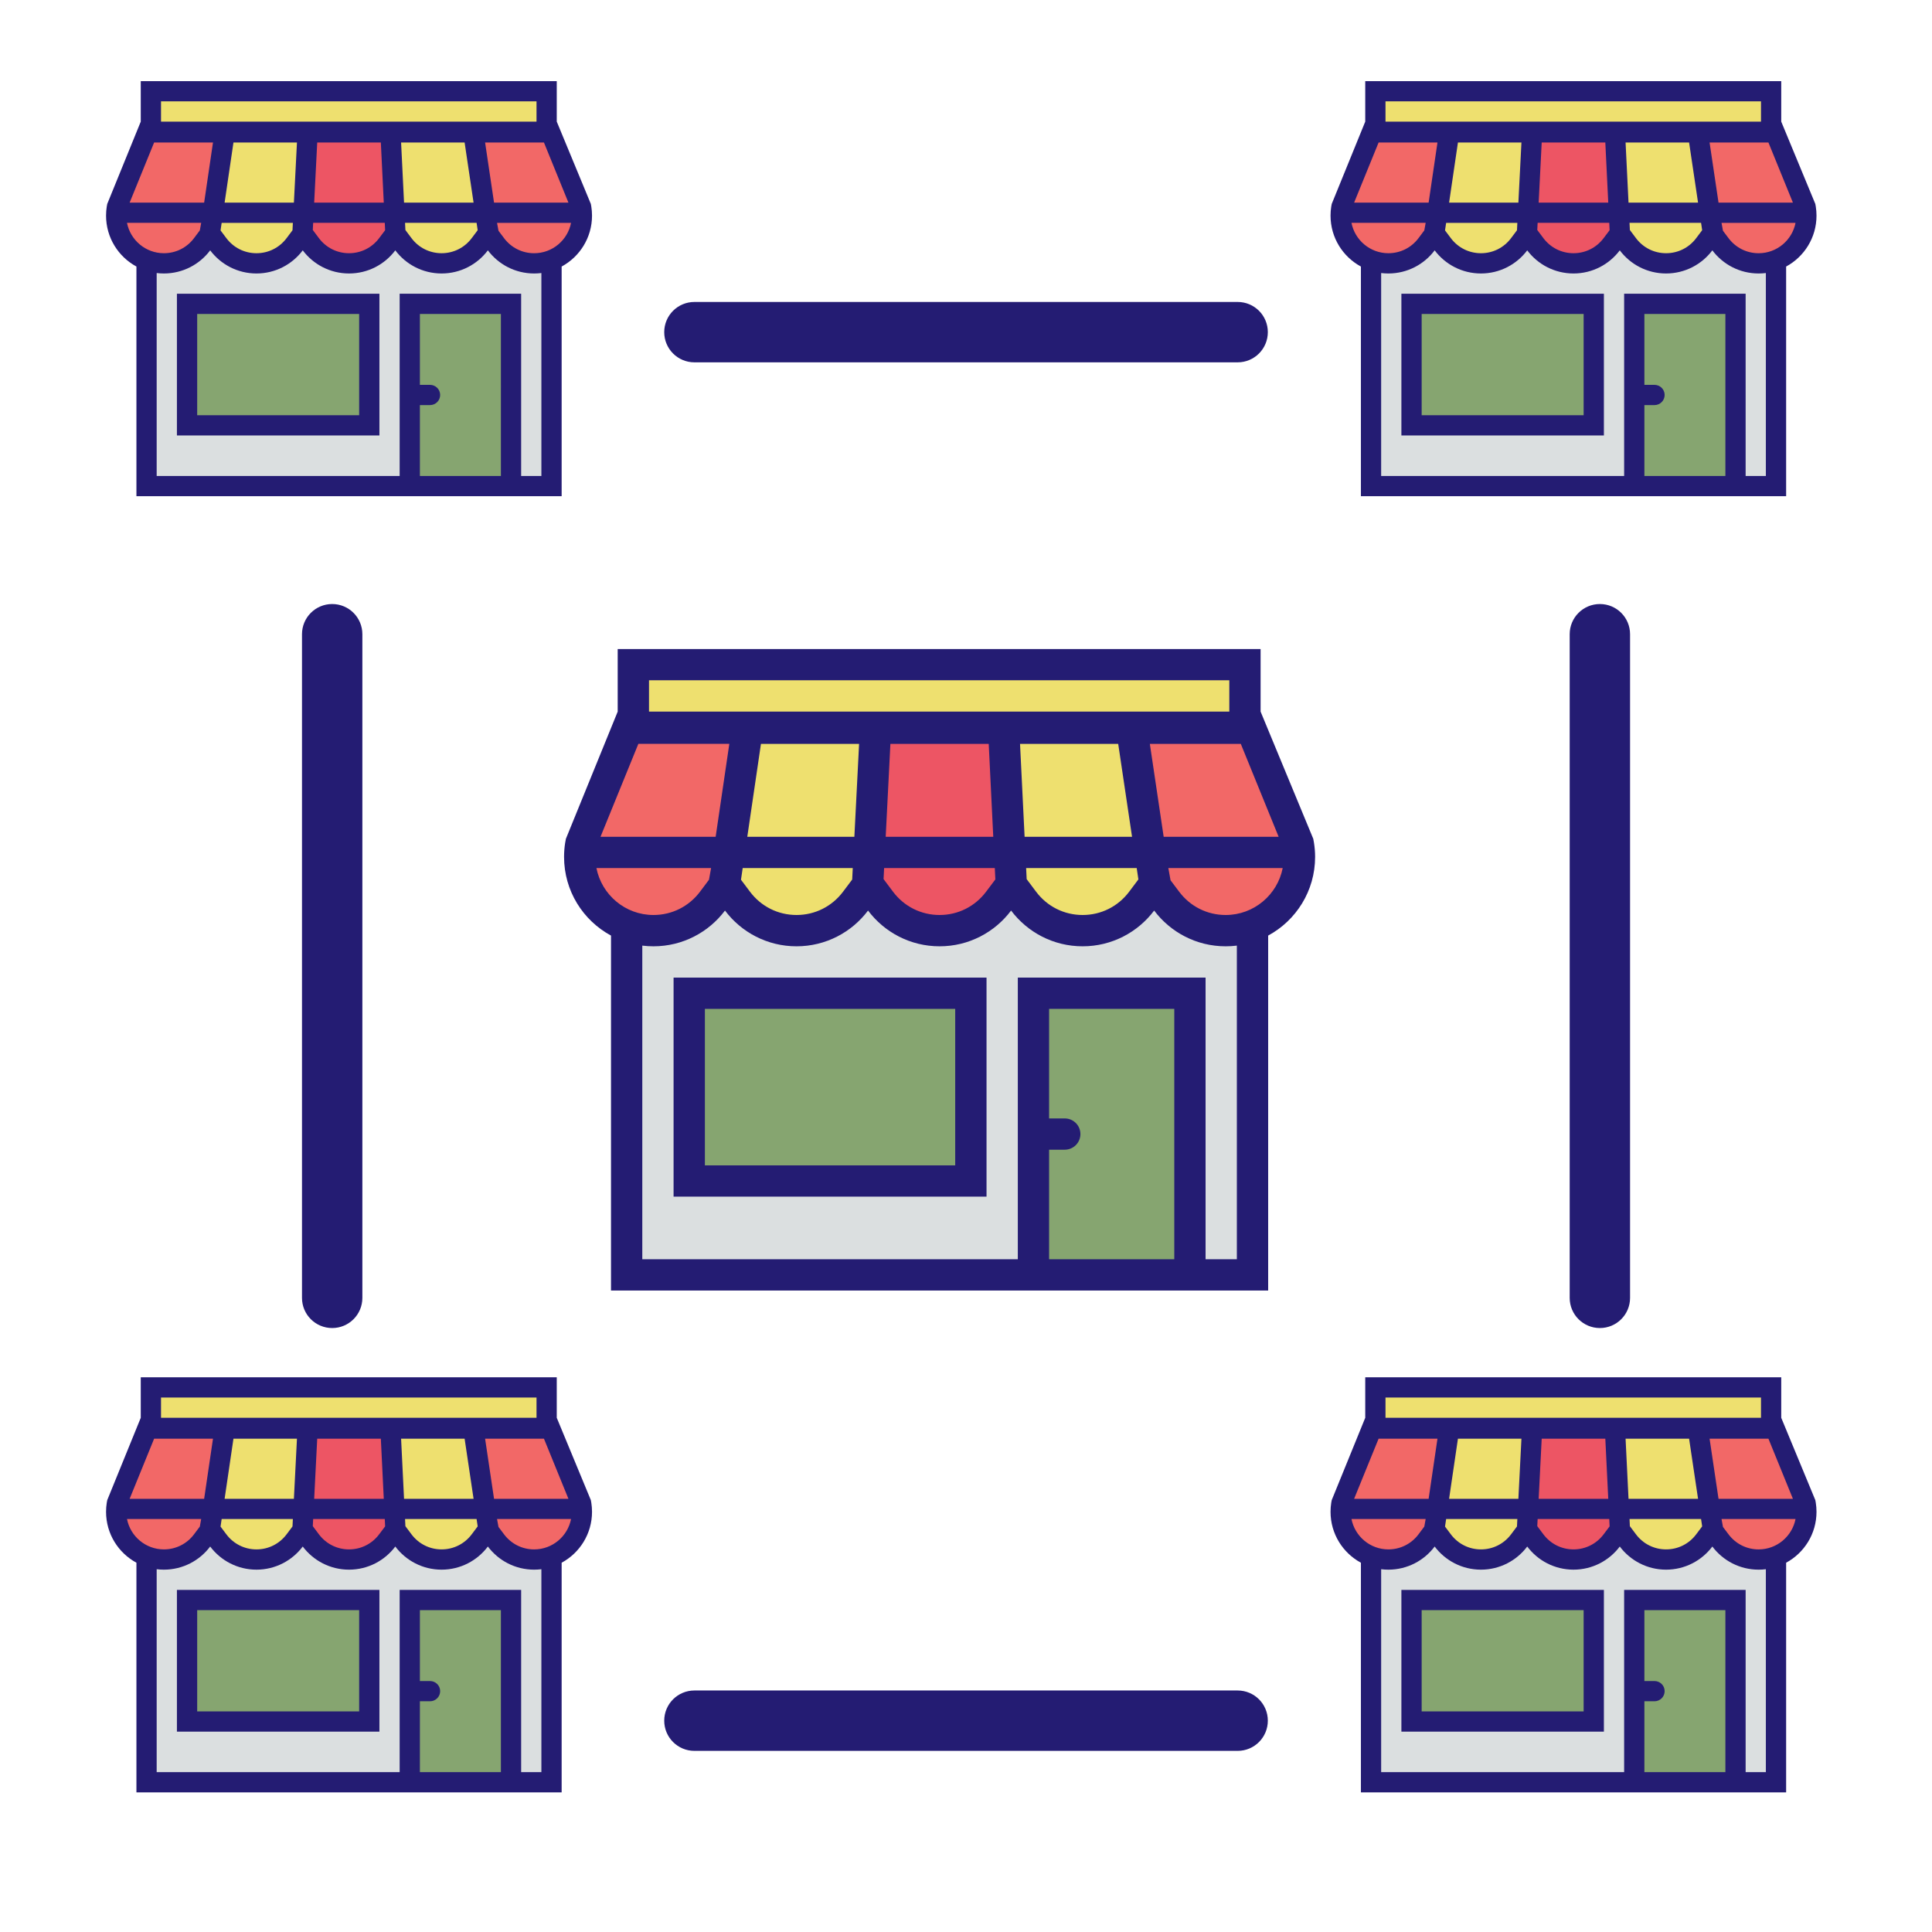<?xml version="1.0" encoding="iso-8859-1"?>
<!-- Generator: Adobe Illustrator 24.3.0, SVG Export Plug-In . SVG Version: 6.00 Build 0)  -->
<svg version="1.1" id="Layer_1" xmlns="http://www.w3.org/2000/svg" xmlns:xlink="http://www.w3.org/1999/xlink" x="0px" y="0px"
	 viewBox="0 0 512 512" style="enable-background:new 0 0 512 512;" xml:space="preserve">
<path style="fill:#241C73;" d="M423.984,351.945c-4.422,0-8-3.574-8-8V168.074c0-4.422,3.578-8,8-8c4.426,0,8,3.578,8,8v175.871
	C431.984,348.371,428.41,351.945,423.984,351.945z"/>
<path style="fill:#241C73;" d="M88.031,351.945c-4.422,0-8-3.574-8-8V168.074c0-4.422,3.578-8,8-8c4.426,0,8,3.578,8,8v175.871
	C96.031,348.371,92.457,351.945,88.031,351.945z"/>
<path style="fill:#241C73;" d="M327.989,96.023H184.027c-4.422,0-8-3.578-8-8c0-4.426,3.578-8,8-8h143.962c4.426,0,8,3.574,8,8
	C335.988,92.445,332.414,96.023,327.989,96.023z"/>
<path style="fill:#241C73;" d="M327.989,463.998H184.027c-4.422,0-8-3.578-8-8c0-4.426,3.578-8,8-8h143.962c4.426,0,8,3.574,8,8
	C335.988,460.42,332.414,463.998,327.989,463.998z"/>
<g>
	<rect x="38.671" y="59.395" style="fill:#DBDFE0;" width="106.4" height="70.304"/>
	<polygon style="fill:#F26867;" points="39.174,34.875 36.533,43.046 31.377,58.264 34.647,67.067 47.601,68.199 55.524,60.15 
		58.036,34.831 	"/>
	<polygon style="fill:#EEE06F;" points="59.635,34.831 55.524,60.15 62.485,69.123 71.013,70.129 79.255,62.748 81.747,34.831 	"/>
	<polygon style="fill:#ED5564;" points="103.403,36.085 82.443,36.085 79.739,57.352 84.789,66.772 95.522,68.199 103.403,64.092 
		104.409,56.208 	"/>
	<polygon style="fill:#EEE06F;" points="126.21,34.831 103.403,36.085 105.246,59.226 110.446,68.199 121.513,69.123 
		127.216,64.257 128.222,58.22 	"/>
	<polygon style="fill:#F26867;" points="146.333,34.831 127.338,36.085 128.222,48.768 130.168,63.734 137.085,69.394 
		146.333,68.765 152.491,65.244 153.875,53.673 	"/>
	<rect x="41.524" y="22.505" style="fill:#EEE06F;" width="101.955" height="12.325"/>
	<g>
		<rect x="48.901" y="80.19" style="fill:#86a570;" width="48.126" height="32.363"/>
		<rect x="108.43" y="80.19" style="fill:#86a570;" width="28.006" height="48.629"/>
	</g>
	<path style="fill:#241C73;" d="M156.705,54.75l-0.087-0.487c-0.016-0.071-0.024-0.149-0.039-0.22l-9.032-21.813V21.5H37.303v10.73
		l-8.882,21.813c-0.02,0.087-0.031,0.173-0.047,0.256l-0.083,0.452c-0.122,0.778-0.185,1.58-0.185,2.393
		c0,5.833,3.254,10.903,8.049,13.493V131.5h112.688V70.636c4.791-2.59,8.049-7.66,8.049-13.493
		C156.893,56.33,156.826,55.528,156.705,54.75z M150.64,53.697h-19.714l-2.37-15.933h15.595L150.64,53.697z M42.672,26.861h99.51
		v5.369h-99.51V26.861z M126.3,59.057l0.291,1.949l-1.588,2.114c-1.902,2.531-4.811,3.985-7.974,3.985
		c-3.164,0-6.072-1.454-7.974-3.985l-1.619-2.162l-0.094-1.902H126.3z M107.077,53.697l-0.782-15.933h16.833l2.374,15.933H107.077z
		 M101.968,59.057l0.094,1.949l-1.592,2.114c-1.902,2.531-4.811,3.985-7.971,3.985c-3.168,0-6.072-1.454-7.978-3.985l-1.627-2.174
		l0.094-1.891L101.968,59.057L101.968,59.057z M83.26,53.697l0.806-15.933h16.861l0.778,15.933H83.26z M59.525,53.697l2.343-15.933
		h16.829l-0.81,15.933H59.525z M77.612,59.057l-0.098,1.969l-1.572,2.095c-1.906,2.531-4.811,3.985-7.974,3.985
		s-6.068-1.454-7.974-3.985l-1.548-2.063l0.295-2H77.612z M40.845,37.763h15.599l-2.342,15.933H34.356L40.845,37.763z
		 M33.656,59.057h19.659l-0.358,2l-1.545,2.063c-1.906,2.531-4.811,3.985-7.978,3.985C38.597,67.107,34.552,63.64,33.656,59.057z
		 M132.746,126.139h-21.467v-18.787h2.684c1.482,0,2.684-1.199,2.684-2.68s-1.203-2.68-2.684-2.68h-2.684V83.205h21.467V126.139z
		 M143.475,126.139h-5.365V77.844h-32.197v48.295H41.521V72.357c0.625,0.078,1.27,0.118,1.914,0.118
		c5.015,0,9.472-2.409,12.266-6.131c2.798,3.722,7.251,6.131,12.266,6.131s9.468-2.409,12.266-6.131
		c2.794,3.722,7.251,6.131,12.266,6.131c5.015,0,9.464-2.409,12.262-6.131c2.798,3.722,7.251,6.131,12.266,6.131
		c5.015,0,9.468-2.409,12.266-6.131c2.798,3.722,7.247,6.131,12.262,6.131c0.652,0,1.289-0.039,1.918-0.118V126.139z
		 M141.557,67.107c-3.16,0-6.068-1.454-7.971-3.985l-1.482-1.969l-0.381-2.095h19.612C150.44,63.64,146.399,67.107,141.557,67.107z"
		/>
	<path style="fill:#241C73;" d="M46.885,115.401h53.664V77.844H46.885V115.401z M52.254,83.205H95.18v26.836H52.254V83.205z"/>
</g>
<g>
	<rect x="38.671" y="402.895" style="fill:#DBDFE0;" width="106.4" height="70.304"/>
	<polygon style="fill:#F26867;" points="39.174,378.375 36.533,386.546 31.377,401.764 34.647,410.567 47.601,411.699 
		55.524,403.65 58.036,378.331 	"/>
	<polygon style="fill:#EEE06F;" points="59.635,378.331 55.524,403.65 62.485,412.623 71.013,413.629 79.255,406.248 
		81.747,378.331 	"/>
	<polygon style="fill:#ED5564;" points="103.403,379.585 82.443,379.585 79.739,400.852 84.789,410.272 95.522,411.699 
		103.403,407.592 104.409,399.708 	"/>
	<polygon style="fill:#EEE06F;" points="126.21,378.331 103.403,379.585 105.246,402.726 110.446,411.699 121.513,412.623 
		127.216,407.757 128.222,401.72 	"/>
	<polygon style="fill:#F26867;" points="146.333,378.331 127.338,379.585 128.222,392.268 130.168,407.234 137.085,412.894 
		146.333,412.265 152.491,408.744 153.875,397.173 	"/>
	<rect x="41.524" y="366.005" style="fill:#EEE06F;" width="101.955" height="12.325"/>
	<g>
		<rect x="48.901" y="423.69" style="fill:#86a570;" width="48.126" height="32.363"/>
		<rect x="108.43" y="423.69" style="fill:#86a570;" width="28.006" height="48.629"/>
	</g>
	<path style="fill:#241C73;" d="M156.705,398.25l-0.087-0.487c-0.016-0.071-0.024-0.149-0.039-0.22l-9.032-21.813V365H37.303v10.73
		l-8.882,21.813c-0.02,0.087-0.031,0.173-0.047,0.256l-0.083,0.452c-0.122,0.778-0.185,1.58-0.185,2.393
		c0,5.833,3.254,10.903,8.049,13.493V475h112.688v-60.864c4.791-2.59,8.049-7.66,8.049-13.493
		C156.893,399.83,156.826,399.028,156.705,398.25z M150.64,397.197h-19.714l-2.37-15.933h15.595L150.64,397.197z M42.672,370.361
		h99.51v5.369h-99.51V370.361z M126.3,402.557l0.291,1.949l-1.588,2.114c-1.902,2.531-4.811,3.985-7.974,3.985
		c-3.164,0-6.072-1.454-7.974-3.985l-1.619-2.162l-0.094-1.902H126.3z M107.077,397.197l-0.782-15.933h16.833l2.374,15.933H107.077z
		 M101.968,402.557l0.094,1.949l-1.592,2.114c-1.902,2.531-4.811,3.985-7.971,3.985c-3.168,0-6.072-1.454-7.978-3.985l-1.627-2.174
		l0.094-1.891L101.968,402.557L101.968,402.557z M83.26,397.197l0.806-15.933h16.861l0.778,15.933H83.26z M59.525,397.197
		l2.343-15.933h16.829l-0.81,15.933H59.525z M77.612,402.557l-0.098,1.969l-1.572,2.095c-1.906,2.531-4.811,3.985-7.974,3.985
		s-6.068-1.454-7.974-3.985l-1.548-2.063l0.295-2H77.612z M40.845,381.263h15.599l-2.342,15.933H34.356L40.845,381.263z
		 M33.656,402.557h19.659l-0.358,2l-1.545,2.063c-1.906,2.531-4.811,3.985-7.978,3.985C38.597,410.607,34.552,407.14,33.656,402.557
		z M132.746,469.639h-21.467v-18.787h2.684c1.482,0,2.684-1.199,2.684-2.68c0-1.482-1.203-2.68-2.684-2.68h-2.684v-18.787h21.467
		V469.639z M143.475,469.639h-5.365v-48.295h-32.197v48.295H41.521v-53.782c0.625,0.078,1.27,0.118,1.914,0.118
		c5.015,0,9.472-2.409,12.266-6.131c2.798,3.722,7.251,6.131,12.266,6.131s9.468-2.409,12.266-6.131
		c2.794,3.722,7.251,6.131,12.266,6.131c5.015,0,9.464-2.409,12.262-6.131c2.798,3.722,7.251,6.131,12.266,6.131
		c5.015,0,9.468-2.409,12.266-6.131c2.798,3.722,7.247,6.131,12.262,6.131c0.652,0,1.289-0.039,1.918-0.118V469.639z
		 M141.557,410.607c-3.16,0-6.068-1.454-7.971-3.985l-1.482-1.969l-0.381-2.095h19.612
		C150.44,407.14,146.399,410.607,141.557,410.607z"/>
	<path style="fill:#241C73;" d="M46.885,458.901h53.664v-37.557H46.885V458.901z M52.254,426.705H95.18v26.836H52.254V426.705z"/>
</g>
<g>
	<rect x="363.171" y="402.895" style="fill:#DBDFE0;" width="106.4" height="70.304"/>
	<polygon style="fill:#F26867;" points="363.674,378.375 361.033,386.546 355.877,401.764 359.147,410.567 372.101,411.699 
		380.024,403.65 382.536,378.331 	"/>
	<polygon style="fill:#EEE06F;" points="384.135,378.331 380.024,403.65 386.985,412.623 395.513,413.629 403.755,406.248 
		406.247,378.331 	"/>
	<polygon style="fill:#ED5564;" points="427.903,379.585 406.943,379.585 404.239,400.852 409.289,410.272 420.022,411.699 
		427.903,407.592 428.909,399.708 	"/>
	<polygon style="fill:#EEE06F;" points="450.71,378.331 427.903,379.585 429.746,402.726 434.946,411.699 446.013,412.623 
		451.716,407.757 452.722,401.72 	"/>
	<polygon style="fill:#F26867;" points="470.833,378.331 451.838,379.585 452.722,392.268 454.668,407.234 461.585,412.894 
		470.833,412.265 476.991,408.744 478.375,397.173 	"/>
	<rect x="366.024" y="366.005" style="fill:#EEE06F;" width="101.955" height="12.325"/>
	<g>
		<rect x="373.401" y="423.69" style="fill:#86a570;" width="48.126" height="32.363"/>
		<rect x="432.93" y="423.69" style="fill:#86a570;" width="28.006" height="48.629"/>
	</g>
	<path style="fill:#241C73;" d="M481.205,398.25l-0.087-0.487c-0.016-0.071-0.024-0.149-0.039-0.22l-9.032-21.813V365H361.803v10.73
		l-8.882,21.813c-0.02,0.087-0.031,0.173-0.047,0.256l-0.083,0.452c-0.122,0.778-0.185,1.58-0.185,2.393
		c0,5.833,3.254,10.903,8.049,13.493V475h112.688v-60.864c4.791-2.59,8.049-7.66,8.049-13.493
		C481.393,399.83,481.326,399.028,481.205,398.25z M475.14,397.197h-19.714l-2.37-15.933h15.595L475.14,397.197z M367.172,370.361
		h99.51v5.369h-99.51V370.361z M450.8,402.557l0.291,1.949l-1.588,2.114c-1.902,2.531-4.811,3.985-7.974,3.985
		c-3.164,0-6.072-1.454-7.974-3.985l-1.619-2.162l-0.094-1.902H450.8z M431.577,397.197l-0.782-15.933h16.833l2.374,15.933H431.577z
		 M426.468,402.557l0.094,1.949l-1.592,2.114c-1.902,2.531-4.811,3.985-7.971,3.985c-3.168,0-6.072-1.454-7.978-3.985l-1.627-2.174
		l0.094-1.891L426.468,402.557L426.468,402.557z M407.76,397.197l0.806-15.933h16.861l0.778,15.933H407.76z M384.025,397.197
		l2.343-15.933h16.829l-0.81,15.933H384.025z M402.112,402.557l-0.098,1.969l-1.572,2.095c-1.906,2.531-4.811,3.985-7.974,3.985
		c-3.164,0-6.068-1.454-7.974-3.985l-1.548-2.063l0.295-2H402.112z M365.345,381.263h15.599l-2.342,15.933h-19.746L365.345,381.263z
		 M358.156,402.557h19.659l-0.358,2l-1.545,2.063c-1.906,2.531-4.811,3.985-7.978,3.985
		C363.097,410.607,359.052,407.14,358.156,402.557z M457.246,469.639h-21.467v-18.787h2.684c1.482,0,2.684-1.199,2.684-2.68
		c0-1.482-1.203-2.68-2.684-2.68h-2.684v-18.787h21.467V469.639z M467.975,469.639h-5.365v-48.295h-32.197v48.295h-64.393v-53.782
		c0.625,0.078,1.27,0.118,1.914,0.118c5.015,0,9.472-2.409,12.266-6.131c2.798,3.722,7.251,6.131,12.266,6.131
		c5.015,0,9.468-2.409,12.266-6.131c2.794,3.722,7.251,6.131,12.266,6.131s9.464-2.409,12.262-6.131
		c2.798,3.722,7.251,6.131,12.266,6.131c5.015,0,9.468-2.409,12.266-6.131c2.798,3.722,7.247,6.131,12.262,6.131
		c0.652,0,1.289-0.039,1.918-0.118V469.639z M466.057,410.607c-3.16,0-6.068-1.454-7.971-3.985l-1.482-1.969l-0.381-2.095h19.612
		C474.94,407.14,470.899,410.607,466.057,410.607z"/>
	<path style="fill:#241C73;" d="M371.385,458.901h53.664v-37.557h-53.664V458.901z M376.754,426.705h42.926v26.836h-42.926V426.705z
		"/>
</g>
<g>
	<rect x="363.171" y="59.395" style="fill:#DBDFE0;" width="106.4" height="70.304"/>
	<polygon style="fill:#F26867;" points="363.674,34.875 361.033,43.046 355.877,58.264 359.147,67.067 372.101,68.199 
		380.024,60.15 382.536,34.831 	"/>
	<polygon style="fill:#EEE06F;" points="384.135,34.831 380.024,60.15 386.985,69.123 395.513,70.129 403.755,62.748 
		406.247,34.831 	"/>
	<polygon style="fill:#ED5564;" points="427.903,36.085 406.943,36.085 404.239,57.352 409.289,66.772 420.022,68.199 
		427.903,64.092 428.909,56.208 	"/>
	<polygon style="fill:#EEE06F;" points="450.71,34.831 427.903,36.085 429.746,59.226 434.946,68.199 446.013,69.123 
		451.716,64.257 452.722,58.22 	"/>
	<polygon style="fill:#F26867;" points="470.833,34.831 451.838,36.085 452.722,48.768 454.668,63.734 461.585,69.394 
		470.833,68.765 476.991,65.244 478.375,53.673 	"/>
	<rect x="366.024" y="22.505" style="fill:#EEE06F;" width="101.955" height="12.325"/>
	<g>
		<rect x="373.401" y="80.19" style="fill:#86a570;" width="48.126" height="32.363"/>
		<rect x="432.93" y="80.19" style="fill:#86a570;" width="28.006" height="48.629"/>
	</g>
	<path style="fill:#241C73;" d="M481.205,54.75l-0.087-0.487c-0.016-0.071-0.024-0.149-0.039-0.22l-9.032-21.813V21.5H361.803v10.73
		l-8.882,21.813c-0.02,0.087-0.031,0.173-0.047,0.256l-0.083,0.452c-0.122,0.778-0.185,1.58-0.185,2.393
		c0,5.833,3.254,10.903,8.049,13.493V131.5h112.688V70.636c4.791-2.59,8.049-7.66,8.049-13.493
		C481.393,56.33,481.326,55.528,481.205,54.75z M475.14,53.697h-19.714l-2.37-15.933h15.595L475.14,53.697z M367.172,26.861h99.51
		v5.369h-99.51V26.861z M450.8,59.057l0.291,1.949l-1.588,2.114c-1.902,2.531-4.811,3.985-7.974,3.985
		c-3.164,0-6.072-1.454-7.974-3.985l-1.619-2.162l-0.094-1.902H450.8z M431.577,53.697l-0.782-15.933h16.833l2.374,15.933H431.577z
		 M426.468,59.057l0.094,1.949l-1.592,2.114c-1.902,2.531-4.811,3.985-7.971,3.985c-3.168,0-6.072-1.454-7.978-3.985l-1.627-2.174
		l0.094-1.891L426.468,59.057L426.468,59.057z M407.76,53.697l0.806-15.933h16.861l0.778,15.933H407.76z M384.025,53.697
		l2.343-15.933h16.829l-0.81,15.933H384.025z M402.112,59.057l-0.098,1.969l-1.572,2.095c-1.906,2.531-4.811,3.985-7.974,3.985
		c-3.164,0-6.068-1.454-7.974-3.985l-1.548-2.063l0.295-2H402.112z M365.345,37.763h15.599l-2.342,15.933h-19.746L365.345,37.763z
		 M358.156,59.057h19.659l-0.358,2l-1.545,2.063c-1.906,2.531-4.811,3.985-7.978,3.985C363.097,67.107,359.052,63.64,358.156,59.057
		z M457.246,126.139h-21.467v-18.787h2.684c1.482,0,2.684-1.199,2.684-2.68s-1.203-2.68-2.684-2.68h-2.684V83.205h21.467V126.139z
		 M467.975,126.139h-5.365V77.844h-32.197v48.295h-64.393V72.357c0.625,0.078,1.27,0.118,1.914,0.118
		c5.015,0,9.472-2.409,12.266-6.131c2.798,3.722,7.251,6.131,12.266,6.131c5.015,0,9.468-2.409,12.266-6.131
		c2.794,3.722,7.251,6.131,12.266,6.131s9.464-2.409,12.262-6.131c2.798,3.722,7.251,6.131,12.266,6.131
		c5.015,0,9.468-2.409,12.266-6.131c2.798,3.722,7.247,6.131,12.262,6.131c0.652,0,1.289-0.039,1.918-0.118V126.139z
		 M466.057,67.107c-3.16,0-6.068-1.454-7.971-3.985l-1.482-1.969l-0.381-2.095h19.612C474.94,63.64,470.899,67.107,466.057,67.107z"
		/>
	<path style="fill:#241C73;" d="M371.385,115.401h53.664V77.844h-53.664V115.401z M376.754,83.205h42.926v26.836h-42.926V83.205z"/>
</g>
<g>
	<rect x="165.81" y="230.566" style="fill:#DBDFE0;" width="164.436" height="108.652"/>
	<polygon style="fill:#F26867;" points="166.588,192.67 162.506,205.298 154.537,228.816 159.59,242.422 179.61,244.171 
		191.856,231.732 195.737,192.603 	"/>
	<polygon style="fill:#EEE06F;" points="198.209,192.603 191.856,231.732 202.613,245.599 215.793,247.154 228.531,235.747 
		232.381,192.603 	"/>
	<polygon style="fill:#ED5564;" points="265.849,194.541 233.457,194.541 229.278,227.407 237.083,241.967 253.671,244.171 
		265.849,237.824 267.404,225.64 	"/>
	<polygon style="fill:#EEE06F;" points="301.097,192.603 265.849,194.541 268.698,230.304 276.734,244.171 293.839,245.599 
		302.652,238.079 304.207,228.749 	"/>
	<polygon style="fill:#F26867;" points="332.196,192.603 302.84,194.541 304.207,214.141 307.213,237.271 317.904,246.018 
		332.196,245.046 341.714,239.604 343.852,221.722 	"/>
	<rect x="170.218" y="173.553" style="fill:#EEE06F;" width="157.567" height="19.048"/>
	<g>
		<rect x="181.62" y="262.703" style="fill:#86a570;" width="74.377" height="50.015"/>
		<rect x="273.619" y="262.703" style="fill:#86a570;" width="43.282" height="75.155"/>
	</g>
	<path style="fill:#241C73;" d="M348.225,223.386l-0.134-0.753c-0.024-0.109-0.037-0.231-0.061-0.34l-13.958-33.711V172H163.696
		v16.582l-13.727,33.711c-0.03,0.134-0.049,0.267-0.073,0.395l-0.128,0.699c-0.188,1.202-0.285,2.441-0.285,3.699
		c0,9.014,5.029,16.849,12.44,20.852V342h174.154v-94.062c7.404-4.003,12.44-11.838,12.44-20.852
		C348.517,225.828,348.413,224.589,348.225,223.386z M338.853,221.758h-30.467l-3.663-24.624h24.102L338.853,221.758z
		 M171.993,180.285h153.788v8.297H171.993V180.285z M301.237,230.043l0.449,3.013l-2.454,3.268
		c-2.94,3.911-7.435,6.159-12.324,6.159c-4.89,0-9.385-2.247-12.324-6.159l-2.503-3.341l-0.146-2.94H301.237z M271.529,221.758
		l-1.209-24.624h26.015l3.669,24.624H271.529z M263.632,230.043l0.146,3.013l-2.46,3.268c-2.94,3.911-7.435,6.159-12.318,6.159
		c-4.896,0-9.385-2.247-12.33-6.159l-2.515-3.359l0.146-2.922L263.632,230.043L263.632,230.043z M234.72,221.758l1.245-24.624
		h26.057l1.203,24.624H234.72z M198.039,221.758l3.62-24.624h26.009l-1.251,24.624H198.039z M225.991,230.043l-0.152,3.043
		l-2.43,3.237c-2.946,3.911-7.435,6.159-12.324,6.159c-4.89,0-9.378-2.247-12.324-6.159l-2.393-3.189l0.456-3.092H225.991z
		 M169.169,197.134h24.108l-3.62,24.624h-30.516L169.169,197.134z M158.06,230.043h30.382l-0.553,3.092l-2.387,3.189
		c-2.946,3.911-7.435,6.159-12.33,6.159C165.695,242.483,159.445,237.126,158.06,230.043z M311.198,333.715h-33.176v-29.034h4.149
		c2.29,0,4.149-1.853,4.149-4.142s-1.859-4.142-4.149-4.142h-4.149v-29.034h33.176V333.715z M327.78,333.715h-8.291v-74.638h-49.758
		v74.638h-99.517v-83.117c0.966,0.121,1.962,0.182,2.958,0.182c7.751,0,14.638-3.723,18.957-9.475
		c4.325,5.752,11.207,9.475,18.957,9.475s14.632-3.723,18.957-9.475c4.318,5.752,11.206,9.475,18.957,9.475
		c7.751,0,14.626-3.723,18.951-9.475c4.325,5.752,11.207,9.475,18.957,9.475s14.632-3.723,18.957-9.475
		c4.324,5.752,11.2,9.475,18.951,9.475c1.008,0,1.992-0.061,2.964-0.182V333.715z M324.816,242.483
		c-4.883,0-9.378-2.247-12.318-6.159l-2.29-3.043l-0.589-3.237h30.309C338.543,237.126,332.299,242.483,324.816,242.483z"/>
	<path style="fill:#241C73;" d="M178.505,317.12h82.935v-58.043h-82.935V317.12z M186.802,267.362h66.34v41.474h-66.34V267.362z"/>
</g>
</svg>

